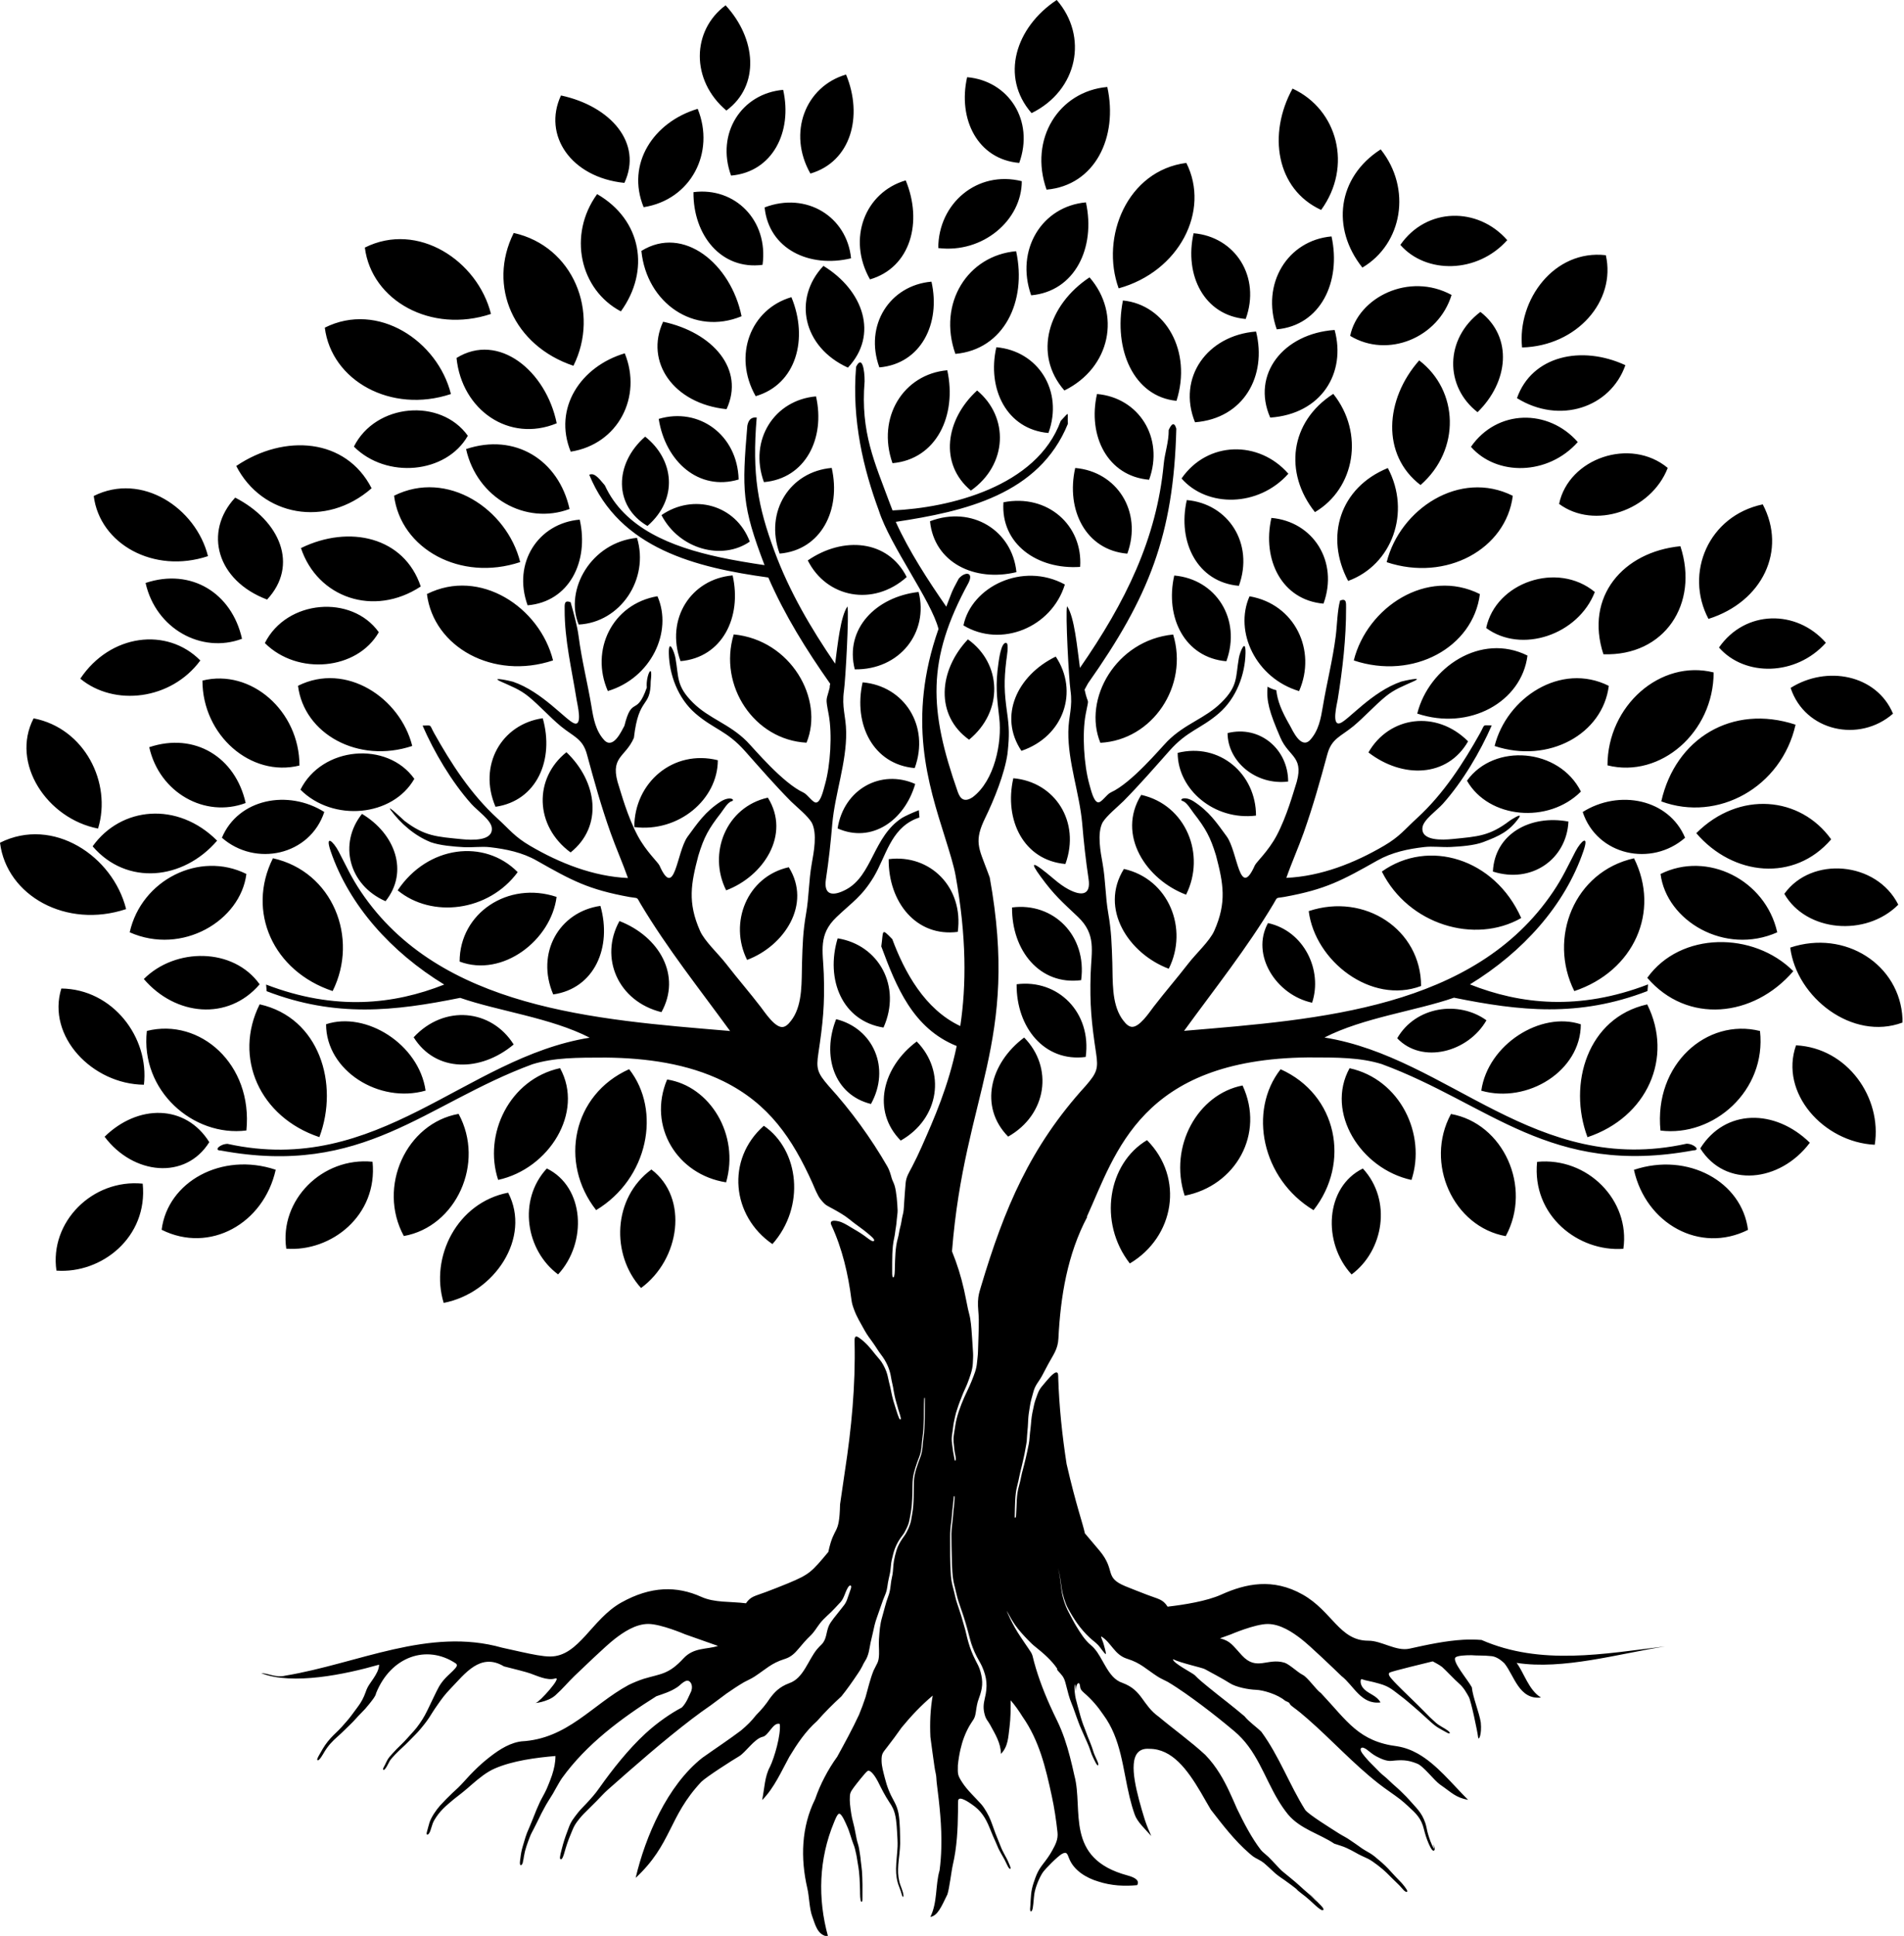 <svg width="551" height="560" xmlns="http://www.w3.org/2000/svg" version="1.1">

 <g>
  <title>Layer 1</title>
  <g id="svg_21">
   <path id="svg_22" fill-rule="evenodd" d="m314.643,352.004c-5.742,10.832 -7.75,23.059 -8.348,35.176c-0.16,3.188 -1.516,4.738 -2.941,7.398c-0.617,1.145 -1.234,2.344 -1.848,3.488c-0.953,1.742 -1.938,2.555 -2.484,4.668c-0.387,1.496 -0.773,2.57 -0.988,4.121c-0.125,1.004 -0.336,1.902 -0.422,2.941c-0.125,1.355 -0.105,2.66 -0.266,4.016c-0.105,1.004 -0.141,1.922 -0.211,2.926c-0.07,0.844 -0.301,1.812 -0.441,2.676c-0.23,1.48 -0.652,3.066 -0.969,4.543c-0.195,0.879 -0.441,1.656 -0.617,2.57c-0.246,1.18 -0.441,2.219 -0.758,3.398c-0.652,2.379 -0.617,5.832 -0.688,8.348c0,0.281 -0.055,0.547 0.07,0.793c0.336,-0.035 0.301,-0.617 0.316,-0.863c0.246,-3.152 -0.02,-5.477 0.914,-8.648c0.422,-1.461 0.617,-3.012 1.059,-4.492c0.266,-0.898 0.477,-1.902 0.723,-2.836c0.387,-1.516 0.668,-3.047 0.988,-4.562c0.195,-0.953 0.23,-2.289 0.352,-3.293c0.105,-0.879 0.195,-1.531 0.266,-2.414c0.125,-1.656 0.266,-2.711 0.633,-4.332c0.211,-0.953 0.316,-1.656 0.652,-2.625c0.969,-2.711 0.914,-2.891 2.836,-5.09c0.633,-0.723 2.254,-2.766 3.152,-2.906c0.723,-0.125 0.598,1.109 0.617,1.602c0.266,8.312 1.145,16.629 2.414,24.855c2.801,12.172 4.633,16.961 5.301,20.098l4.246,5.019c4.828,5.797 1.18,7.664 7.449,10.27c2.133,0.879 4.281,1.691 6.41,2.519c3.223,1.234 4.422,1.215 5.832,3.398c4.758,-0.547 11.379,-1.602 15.535,-3.488c7.098,-3.207 14.953,-4.844 23.516,-0.035c8.578,4.809 10.676,13.371 19.008,13.371c3.875,-0.035 8.086,3.172 11.977,2.289c5.18,-1.145 10.391,-2.273 15.605,-2.57c1.727,-0.09 3.469,-0.07 5.215,0.07c17.176,7.504 35.477,3.981 53.074,1.867c-13.371,2.113 -29.559,6.852 -42.926,4.758c2.113,2.816 3.523,7.926 7.047,10.023c-6.324,0.703 -7.734,-6.324 -10.551,-9.848c-1.41,-1.41 -2.816,-2.113 -4.07,-2.148c-1.848,-0.211 -3.894,-0.105 -5.512,-0.246c-1.938,0 -3.859,0.125 -4.527,0.582s0.16,2.062 1.34,3.824c1.18,1.777 2.676,3.715 3.312,4.879c0.301,2.977 2.098,7.117 2.59,10.18c0.336,3.594 -0.617,5.32 -0.758,4.332c-0.125,-1.004 -0.652,-3.644 -1.215,-6.199c-0.562,-2.535 -1.18,-4.969 -1.48,-5.512c-0.617,-1.094 -1.461,-2.695 -2.746,-3.805c-1.285,-1.109 -4.281,-4.297 -5.019,-4.898c-0.738,-0.598 -2.695,-1.602 -2.695,-1.602c-1.375,0.336 -11.82,2.856 -12.418,3.223c-0.773,0.457 0.266,1.516 0.633,1.957c0.863,1.004 1.992,2.098 2.941,3.047c0.809,0.828 1.691,1.602 2.519,2.449c1.285,1.285 2.606,2.5 3.875,3.824c1.004,1.074 2.184,2.219 3.293,3.188c1.164,1.039 2.379,1.48 3.559,2.359c0.793,0.582 0.688,1.094 -0.16,0.633c-0.914,-0.492 -2.027,-1.094 -2.906,-1.637c-1.039,-0.652 -2.606,-2.148 -3.574,-3.031c-1.34,-1.215 -2.57,-2.344 -3.965,-3.504c-1.039,-0.863 -1.883,-1.621 -2.977,-2.43c-2.324,-1.727 -3.258,-2.781 -6.199,-3.609c-1.215,-0.336 -2.078,-0.582 -3.328,-0.828c-0.527,-0.105 -1.094,-0.23 -1.602,-0.422c-0.352,-0.125 -0.492,-0.07 -0.547,0.371c-0.105,0.934 0.422,1.902 1.074,2.519c1.48,1.391 3.644,1.848 4.668,3.769c-5.637,0.703 -7.75,-4.934 -11.324,-7.664c-1.039,-1.004 -3.277,-3.172 -5.582,-5.32c-2.289,-2.148 -4.648,-4.297 -5.938,-5.301c-2.57,-2.008 -6.129,-4.402 -9.793,-4.402c-3.68,0 -10.656,2.996 -10.656,2.996l-3.152,1.145c3.066,0.793 3.559,1.922 6.34,4.934c4.281,4.648 7.379,0.633 12.312,2.113c1.496,0.492 3.824,2.801 5.285,3.523c1.461,0.723 3.875,4.332 5.285,5.285c7.699,8.191 10.902,13.984 22.16,15.395c2.113,0.352 4.051,1.094 5.867,2.113c5.441,3.066 9.793,8.613 14.551,13.371c-3.699,-0.703 -4.668,-2.062 -8.086,-4.402c-1.707,-1.164 -4.914,-5.512 -6.746,-6.113c-2.676,-1.094 -4.527,-1.074 -7.309,-0.773c-1.461,0.16 -3.117,-0.617 -4.387,-1.285c-1.199,-0.633 -1.762,-1.234 -2.801,-1.992c-0.387,-0.266 -1.391,-0.934 -1.727,-0.266c-0.352,0.688 1.199,2.324 1.637,2.856c0.723,0.879 1.762,1.832 2.57,2.676c0.934,0.988 1.566,1.637 2.641,2.5c0.758,0.598 1.496,1.391 2.254,2.062c1.074,0.953 2.098,1.832 3.102,2.856c0.668,0.668 1.199,1.164 1.832,1.902c2.043,2.359 3.559,3.523 4.633,6.66c0.371,1.074 0.477,2.219 0.828,3.328c0.406,1.32 0.844,2.641 1.531,3.859c0.598,1.059 -0.371,-2.062 0.176,-0.547c0.105,0.316 0.422,1.34 -0.16,1.375c-0.527,0.035 -1.234,-1.707 -1.426,-2.113c-0.527,-1.18 -1.039,-2.801 -1.34,-4.07c-0.758,-3.172 -2.289,-4.598 -4.598,-6.695c-0.793,-0.723 -1.41,-1.305 -2.273,-1.973c-2.043,-1.566 -4.191,-2.941 -6.234,-4.543c-7.363,-5.762 -13.617,-12.684 -20.625,-18.793c-1.32,-1.164 -2.676,-2.289 -4.106,-3.328c-1.883,-1.391 -0.141,-0.898 -2.324,-1.848c-2.168,-1.867 -6.375,-3.102 -8.453,-3.172c-2.062,-0.07 -5.762,-0.723 -7.664,-1.973c-1.48,-0.988 -6.059,-3.418 -7.117,-4c-0.828,-0.457 -6.992,-1.762 -9.195,-2.871c-0.336,0.953 5.762,4.07 6.269,4.613c1.145,1.215 2.57,2.344 3.805,3.363c1.883,1.531 3.769,3.031 5.691,4.527c1.637,1.305 3.258,2.606 4.879,3.981c1.375,1.691 3.488,3.102 4.898,4.508c5.16,7.047 8.121,15.324 12.664,22.562c0.879,1.32 7.875,5.617 9.848,6.887c1.059,0.668 2.098,1.129 3.152,1.883c0.914,0.652 1.777,1.164 2.676,1.848c1.004,0.773 2.062,1.34 3.137,1.973c0.879,0.527 1.762,1.285 2.535,1.957c1.305,1.074 2.414,2.133 3.523,3.398c0.953,1.074 1.973,2.098 2.977,3.137c0.336,0.352 1.762,2.062 1.707,2.449c-0.055,0.582 -0.809,-0.07 -0.988,-0.23c-0.527,-0.527 -0.934,-1.109 -1.496,-1.637c-1.18,-1.129 -2.289,-2.238 -3.453,-3.398c-1.145,-1.164 -4.035,-3.434 -5.461,-4.121c-1.27,-0.598 -2.414,-1.074 -3.629,-1.797c-0.793,-0.477 -1.777,-0.934 -2.625,-1.34c-0.953,-0.457 -2.414,-0.844 -3.469,-1.215c-4.211,-2.816 -9.848,-4.227 -13.371,-8.438c-1.059,-1.305 -1.973,-2.641 -2.801,-4.016c-4.176,-6.922 -6.254,-14.672 -12.805,-20.117c-1.531,-1.305 -3.102,-2.555 -4.648,-3.805c-3.117,-2.484 -6.289,-4.863 -9.496,-7.117c-1.656,-1.145 -3.328,-2.273 -5.055,-3.293c-1.004,-0.527 -2.062,-0.969 -3.031,-1.602c-3.348,-2.184 -4.809,-3.84 -8.613,-5.055l-0.281,-0.09c-3.504,-1.18 -4.422,-4.543 -7.188,-6.324c-0.266,-0.176 -0.195,0.07 -0.125,0.281c0.195,0.633 0.477,1.145 0.668,1.848c0.105,0.387 0.793,2.676 0.633,2.906c-0.371,-0.07 -1.742,-2.133 -2.203,-2.606c-0.688,-0.723 -1.637,-1.391 -2.394,-2.098c-1.34,-1.234 -2.66,-2.746 -3.715,-4.246c-0.898,-1.285 -1.938,-2.977 -2.676,-4.367c-0.809,-1.496 -1.566,-4.016 -1.777,-5.707c-0.125,-1.059 -0.336,-2.062 -0.457,-3.137c-0.09,-0.844 -0.406,-1.922 -0.617,-2.746c0.211,1.059 0.492,1.832 0.582,2.961c0.09,0.988 0.281,1.902 0.371,2.871c0.211,2.254 1.039,4.914 2.113,6.906c0.773,1.426 1.426,2.801 2.289,4.191c1.215,1.973 2.379,3.894 4.191,5.406c1.445,1.215 2.324,2.766 3.242,4.402c0.336,0.562 0.633,1.129 0.969,1.691c1.25,2.133 2.625,4.051 4.879,4.793c2.926,1.074 4.367,2.676 5.672,4.457c1.305,1.762 2.484,3.664 4.863,5.356c4.332,3.629 9.266,7.152 13.441,11.008c1.656,1.691 3.031,3.559 4.227,5.477c1.004,1.621 1.867,3.293 2.676,5.004c0.809,1.707 1.551,3.434 2.309,5.16c1.883,3.894 4.246,8.473 6.887,11.871c0.457,0.582 1.586,1.426 2.184,2.008c0.723,0.688 1.391,1.461 2.098,2.184c0.758,0.773 1.32,1.496 2.184,2.184c1.215,0.953 2.394,1.992 3.609,2.977c0.773,0.652 1.461,1.32 2.219,1.992c0.988,0.879 1.922,1.621 2.836,2.59c0.336,0.352 0.844,0.879 1.18,1.164c-0.176,-0.246 -0.969,-1.004 -1.234,-1.305c0,0 -1.551,-1.621 -1.129,-1.215c1.059,1.004 2.027,2.098 3.082,3.137c0.211,0.211 1.586,1.48 0.898,1.707c-0.512,0.176 -2.238,-1.461 -2.66,-1.848c-0.793,-0.723 -1.461,-1.375 -2.324,-2.062c-0.281,-0.23 -2.465,-1.867 -2.449,-1.992c0.02,-0.141 -3.328,-2.59 -3.68,-2.816c-0.617,-0.422 -1.375,-0.934 -1.957,-1.375c-0.773,-0.582 -1.672,-1.496 -2.449,-2.184c-1.305,-1.164 -1.656,-1.637 -3.277,-2.465c-1.164,-0.582 -1.531,-0.879 -2.519,-1.742c-4.227,-3.664 -7.68,-8.191 -11.098,-12.594c-0.988,-1.656 -1.938,-3.363 -2.906,-5.019c-3.93,-6.641 -8.297,-12.578 -14.867,-12.578c-6.094,-0.457 -5.004,7.203 -2.977,14.867c0.512,1.922 1.074,3.824 1.637,5.617c0.582,1.777 1.27,3.398 1.883,4.738c-1.797,-2.027 -4.07,-4.106 -4.793,-6.199c-0.582,-1.637 -1.059,-3.312 -1.461,-4.969c-2.027,-8.348 -2.414,-16.855 -7.644,-23.938c-1.566,-2.324 -3.398,-4.473 -5.617,-6.359c-0.773,-0.688 -1.004,-1.004 -1.129,-2.027c-0.125,-1.18 -0.828,-0.793 -1.059,0.246c-0.09,0.422 -0.141,0.988 -0.141,1.426c0,0 -0.141,-2.816 -0.301,-1.812c-0.176,1.039 0.055,2.926 0.301,3.965c0.336,1.355 0.738,2.766 1.109,4.121c0.352,1.355 0.844,2.926 1.375,4.211c0.352,0.879 0.652,1.762 0.988,2.625c0.246,0.617 0.527,1.215 0.758,1.867c0.266,0.688 0.457,1.18 0.688,1.902c0.352,1.234 0.668,1.812 1.18,2.961c0.07,0.176 0.773,1.602 0.211,1.516c-0.281,-0.035 -0.953,-1.531 -1.109,-1.832c-0.477,-0.934 -0.738,-1.602 -1.059,-2.625c-0.422,-1.34 -1.18,-2.801 -1.727,-4.121s-1.145,-2.484 -1.621,-3.824c-0.371,-1.039 -0.758,-1.992 -1.109,-3.066c-0.547,-1.672 -1.32,-3.207 -1.777,-4.949c-0.316,-1.145 -0.598,-2.324 -0.914,-3.488c-0.477,-1.727 -1.023,-2.148 -2.148,-3.418c-0.547,-0.617 0,-0.246 -0.301,-0.723c-1.426,-2.148 -3.945,-4.402 -5.988,-6.008c-1.004,-0.793 -1.551,-1.32 -2.414,-2.219c-1.355,-1.41 -2.676,-2.816 -3.789,-4.438c-0.844,-1.234 -1.461,-2.379 -2.168,-3.68c-0.562,-1.023 0.758,1.848 0.758,1.848c0.969,2.008 1.902,3.664 3.152,5.512c0.773,1.129 1.496,2.254 2.289,3.383c0.387,0.562 0.934,1.32 1.094,1.992c1.145,4.828 2.977,9.742 5.004,14.27c0.703,1.566 1.426,3.102 2.184,4.633c1.586,3.293 2.731,6.781 3.644,10.34c0.477,1.797 0.879,3.594 1.285,5.406c2.676,9.883 -2.961,23.938 15.344,28.871c2.5,0.668 3.523,1.586 2.816,2.816c-1.762,0.176 -3.644,0.211 -5.566,0.07c-1.902,-0.16 -3.824,-0.512 -5.637,-1.109c-1.797,-0.527 -3.559,-1.34 -5.055,-2.43c-1.496,-1.109 -2.746,-2.5 -3.434,-4.262c-0.492,-1.164 -0.582,-2.133 -2.078,-1.305c-1.145,0.633 -4.809,4.262 -5.582,5.426c-1.039,1.586 -2.098,4.246 -2.394,6.094c-0.195,1.34 -0.23,2.676 -0.441,3.981c-0.035,0.266 -0.195,1.25 -0.617,1.109c-0.301,-0.105 -0.125,-1.305 -0.105,-1.602c0.176,-2.606 0.105,-4.106 0.953,-6.66c0.758,-2.254 1.215,-3.469 2.676,-5.371c1.074,-1.391 1.832,-2.394 2.695,-3.945c0.969,-1.777 1.762,-3.223 1.531,-5.32c-0.387,-3.539 -0.898,-6.992 -1.656,-10.48c-1.762,-8.137 -3.594,-15.977 -8.453,-22.918c-1.074,-1.727 -2.203,-3.328 -3.434,-4.738c0,2.465 0,5.109 -0.336,7.75c-0.371,2.801 -0.371,5.617 -2.484,7.734c-0.035,-3.137 -1.672,-5.707 -3.117,-8.383c-0.652,-1.215 -1.199,-1.48 -1.602,-3.031c-0.457,-1.727 -0.352,-2.961 0.055,-4.668c0.844,-3.434 0.633,-5.973 -0.809,-9.211c-0.406,-0.914 -1.023,-1.867 -1.496,-2.801c-0.512,-1.004 -0.793,-1.602 -1.215,-2.676c-0.863,-2.254 -1.27,-4.578 -2.008,-6.871c-0.336,-1.039 -0.562,-1.992 -0.953,-3.047c-0.387,-1.039 -0.703,-2.148 -1.094,-3.223c-0.492,-1.355 -0.738,-2.941 -1.145,-4.352c0.492,1.602 0.723,3.082 1.32,4.703c0.406,1.109 0.758,2.238 1.164,3.348c0.352,0.969 0.617,2.027 0.953,3.012c0.512,1.516 0.844,3.137 1.355,4.684c0.301,0.879 0.598,1.797 1.004,2.641c0.246,0.527 -0.316,-0.738 -0.316,-0.758c-0.758,-1.922 -1.199,-3.644 -1.727,-5.617c-0.266,-0.988 -0.617,-1.957 -0.914,-2.941c-0.281,-0.953 -0.668,-1.957 -0.988,-2.906c-0.387,-1.145 -0.773,-2.148 -1.074,-3.312c-0.281,-1.109 -0.547,-2.148 -0.844,-3.258c-0.668,-2.344 -0.723,-5.867 -0.773,-8.348c-0.055,-2.203 -0.105,-4.422 -0.105,-6.625c0,-1.777 0.387,-3.699 0.492,-5.496c0.105,-1.637 0.387,-3.258 0.422,-4.898c0,-0.23 0.02,-0.336 -0.035,-0.547c-0.266,0.055 -0.195,0.16 -0.23,0.477c-0.141,1.215 -0.195,2.379 -0.371,3.594c-0.141,1.145 -0.16,2.254 -0.336,3.434c-0.211,1.48 -0.336,2.801 -0.316,4.297c0,3.664 -0.055,7.664 0.23,11.289c0.125,1.445 0.316,2.309 0.688,3.699c0.422,1.551 0.633,2.926 1.18,4.473c0.387,1.109 0.738,2.254 1.109,3.383c0.301,0.934 0.527,1.902 0.828,2.856c0.492,1.531 0.773,3.223 1.25,4.809c0.598,2.008 1.094,3.277 2.043,5.16c0.652,1.27 1.074,1.957 1.461,3.363c0.809,2.906 0.582,4.828 -0.441,7.609c-0.582,1.531 -0.668,2.484 -0.914,4.07c-0.301,2.062 -0.809,2.168 -1.797,3.875c-1.27,2.203 -2.098,4.473 -2.66,6.941c-0.336,1.48 -0.582,2.996 -0.738,4.543c-0.035,2.519 -0.141,2.801 1.25,4.949c1.461,2.273 3.699,4.297 5.512,6.324c1.004,1.145 2.238,3.328 2.766,4.758c0.301,0.828 0.617,1.602 0.898,2.449c0.562,1.656 1.32,3.293 1.938,4.949c0.266,0.723 0.758,1.691 1.129,2.379c0.387,0.758 0.723,1.27 1.074,2.098c0.141,0.336 0.738,1.637 0.688,1.883c-0.105,0.512 -0.582,-0.176 -0.688,-0.352c-0.527,-0.953 -0.879,-1.883 -1.461,-2.856c-0.387,-0.617 -0.809,-1.445 -1.164,-2.098c-0.336,-0.617 -0.617,-1.41 -0.914,-2.062c-0.652,-1.41 -1.234,-2.801 -1.812,-4.246c-1.215,-2.977 -2.5,-5.055 -5.215,-6.887c-0.547,-0.371 -3.629,-2.606 -3.91,-1.129c-0.09,0.457 -0.035,2.606 -0.055,3.242c-0.055,5.125 -0.316,10.34 -1.48,15.344c-0.422,1.797 -1.004,6.887 -1.586,8.613c-1.777,3.644 -2.816,6.164 -4.934,6.516c2.113,-4.227 1.41,-9.141 2.676,-13.477c0.281,-2.148 0.441,-4.297 0.492,-6.445c0.176,-6.5 -0.512,-12.453 -1.32,-18.863c-0.125,-0.988 -0.055,-1.637 -0.281,-2.676c-0.176,-0.828 -0.301,-1.41 -0.406,-2.254c-0.387,-2.781 -0.793,-5.566 -1.145,-8.348c-0.09,-1.992 -0.105,-3.981 0,-5.988c0.105,-1.992 0.316,-3.981 0.668,-5.973c-1.672,1.41 -3.242,2.891 -4.738,4.438c-1.496,1.551 -2.906,3.152 -4.281,4.828c-1.34,1.922 -2.746,3.805 -4.176,5.652c-1.25,1.621 -1.656,1.867 -1.602,4.016c0.035,1.621 0.527,3.223 0.914,4.793c0.652,2.59 1.426,4.578 2.746,6.922c0.617,1.109 1.059,2.359 1.27,3.594c0.422,2.535 0.422,5.988 0.441,8.613c0,0.828 -0.125,1.957 -0.195,2.816c-0.105,1.094 -0.266,2.098 -0.336,3.223c-0.105,1.762 -0.125,3.102 0.281,4.844c0.316,1.391 1.059,2.606 1.215,4.07c0.055,0.477 -0.23,0.582 -0.406,0.02c-0.281,-0.969 -0.441,-1.516 -0.828,-2.484c-0.688,-1.656 -0.934,-3.488 -0.914,-5.266c0.035,-2.203 0.352,-4.281 0.441,-6.445c0.055,-1.199 -0.07,-2.977 -0.141,-4.211c-0.125,-2.098 -0.281,-4.934 -1.199,-6.801c-0.371,-0.758 -0.562,-1.074 -1.039,-1.777c-1.34,-2.027 -2.254,-3.875 -3.328,-6.023c-0.352,-0.688 -1.992,-3.629 -2.996,-2.996c-0.598,0.387 -3.363,3.91 -3.945,4.703c-1.145,1.566 -1.164,1.777 -1.18,3.68c-0.02,1.145 0.406,4.035 0.652,5.18c0.266,1.215 0.617,2.309 0.828,3.523c0.16,0.879 0.371,1.762 0.527,2.66c0.195,0.969 0.547,1.742 0.703,2.801c0.176,1.199 0.387,2.254 0.477,3.469c0.09,0.988 0.266,1.902 0.336,2.906c0.176,2.519 0.176,5.356 0.141,7.891c0,0.195 0.055,1.164 -0.336,0.969c-0.371,-0.195 -0.352,-2.5 -0.352,-2.996c-0.07,-2.641 -0.125,-5.195 -0.617,-7.805c-0.195,-0.988 -0.266,-1.883 -0.492,-2.891c-0.281,-1.18 -0.387,-1.938 -0.863,-3.066c-0.316,-0.773 -0.527,-1.566 -0.793,-2.359c-0.352,-1.039 -0.562,-1.777 -1.039,-2.801c-0.301,-0.652 -1.461,-3.539 -2.238,-3.523c-0.562,0.02 -1.285,1.992 -1.496,2.5c-4.402,10.586 -4.773,22.02 -1.727,33.027c-3.172,-0.352 -3.734,-3.629 -4.578,-5.812c-0.828,-2.184 -0.879,-5.867 -1.41,-8.086c-2.027,-8.738 -1.762,-17.773 2.254,-25.859c0.738,-2.148 1.637,-4.246 2.711,-6.289c1.059,-2.043 2.289,-4.051 3.68,-5.973c1.109,-2.027 2.219,-4.035 3.277,-6.059c1.059,-2.027 2.098,-4.051 3.031,-6.078c0.688,-1.672 1.32,-3.363 1.883,-5.074c0.723,-2.519 1.285,-5.125 2.324,-7.699c0.934,-2.043 1.531,-2.289 1.586,-4.793c0.035,-1.461 -0.125,-2.816 -0.02,-4.316c0.16,-2.309 0.266,-4.191 0.934,-6.43c0.598,-2.027 0.988,-3.93 1.742,-5.918c0.758,-1.973 0.598,-3.363 1.039,-5.32c0.336,-1.426 0.352,-2.344 0.457,-3.75c0.105,-1.426 0.723,-4.035 1.305,-5.356c0.617,-1.32 1.039,-1.938 1.883,-3.117c0.844,-1.18 1.637,-2.977 1.922,-4.402c0.125,-0.652 0.246,-1.375 0.352,-2.027c0.547,-3.066 0.371,-6.219 0.477,-9.316c0.07,-2.344 1.109,-4.969 1.922,-7.168c0.652,-1.797 0.582,-3.559 0.844,-5.406c0.492,-3.594 0.352,-7.574 0.406,-11.219c0,-0.617 -0.176,-0.512 -0.211,-0.02c-0.105,1.777 -0.07,3.769 -0.105,5.566c-0.035,2.113 -0.125,3.859 -0.422,5.953c-0.266,1.992 -0.141,3.363 -0.934,5.336c-0.688,1.727 -1.602,4.352 -1.797,6.164c-0.141,1.27 -0.105,2.891 -0.141,4.227c-0.07,2.273 -0.16,4.246 -0.617,6.5c-0.352,1.727 -0.301,2.098 -1.109,3.75c-0.477,0.969 -0.668,1.34 -1.32,2.184c-1.164,1.496 -2.027,3.258 -2.5,5.109c-0.371,1.48 -0.582,2.184 -0.703,3.75c-0.125,1.461 -0.301,2.219 -0.633,3.609c-0.352,1.445 -0.301,2.641 -0.863,4.121c-0.246,0.652 -0.527,1.27 -0.773,1.922c-0.598,1.602 -1.074,3.172 -1.672,4.773c-0.668,1.797 -0.914,3.117 -1.32,4.949c-0.176,0.879 -0.422,1.691 -0.598,2.57c-0.352,1.797 -0.527,3.68 -1.566,5.266c-0.387,0.598 -0.547,0.934 -0.844,1.566c-0.352,0.723 -0.773,1.375 -1.215,2.027c-1.637,2.449 -3.172,4.633 -4.809,6.66c-1.234,1.145 -2.449,2.289 -3.629,3.488c-1.18,1.18 -2.309,2.414 -3.418,3.664c-1.691,1.496 -3.117,3.137 -4.422,4.879c-1.305,1.742 -2.465,3.574 -3.594,5.441c-2.254,4.086 -4.367,9.02 -7.875,12.543c0.703,-3.523 0.723,-6.852 2.289,-9.688c1.25,-2.606 3.172,-9.16 2.816,-12.312c-1.922,-0.723 -3.258,3.488 -5.039,3.715c-2.379,0.617 -4.844,4.492 -6.746,5.617c-1.922,1.129 -9.352,5.867 -10.922,7.379c-9.602,10.234 -8.438,17.949 -19.008,27.797c2.816,-11.961 9.16,-26.738 19.289,-34.734c1.938,-1.375 3.894,-2.711 5.777,-4.016c1.883,-1.305 3.715,-2.606 5.406,-3.875c1.691,-1.41 3.172,-2.871 4.367,-4.438c1.566,-1.566 2.906,-3.172 3.981,-4.828c1.305,-1.762 2.746,-3.363 5.652,-4.438c4.106,-1.41 5.406,-6.641 8.031,-9.828c0.477,-0.582 0.863,-0.914 1.375,-1.445c1.41,-1.48 1.215,-3.363 1.992,-5.231c0.562,-1.355 2.219,-3.172 3.172,-4.438c1.18,-1.566 1.742,-1.883 2.359,-3.859c0.266,-0.844 0.617,-1.691 0.879,-2.535c0.352,-1.145 -0.336,-1.215 -0.879,-0.281c-0.793,1.32 -1.059,2.977 -2.062,4.121c-0.547,0.617 -1.18,1.234 -1.742,1.867c-1.375,1.531 -3.012,2.711 -4.262,4.332c-0.988,1.27 -1.566,2.414 -2.766,3.574c-1.305,1.25 -2.219,2.324 -3.363,3.699c-1.145,1.355 -2.168,2.394 -3.91,2.977l-0.281,0.09c-3.805,1.215 -5.285,2.871 -8.613,5.055c-0.969,0.633 -2.027,1.074 -3.066,1.637c-1.707,1.004 -3.383,2.113 -5.019,3.258c-1.531,1.129 -3.047,2.254 -4.543,3.383c-1.867,1.285 -3.699,2.606 -5.496,3.981c-8.453,6.465 -16.434,13.492 -24.414,20.539c-1.074,0.953 -2.133,2.168 -3.172,3.207c-1.234,1.25 -2.484,2.484 -3.734,3.715c-0.668,0.652 -2.008,2.309 -2.484,3.117c-0.582,0.988 -0.879,1.867 -1.32,2.906c-0.758,1.777 -1.285,3.453 -1.812,5.301c-0.07,0.266 -0.617,2.324 -1.18,1.691c-0.266,-0.301 0.387,-2.57 0.492,-2.996c0.422,-1.672 0.914,-3.207 1.531,-4.828c0.512,-1.34 0.688,-2.078 1.496,-3.363c0.477,-0.738 1.18,-1.602 1.727,-2.309c0.668,-0.844 1.672,-1.797 2.43,-2.625c1.375,-1.496 2.484,-2.711 3.644,-4.387c3.824,-5.406 8.473,-11.273 13.336,-15.746c1.742,-1.602 3.559,-3.066 5.496,-4.422c1.621,-1.145 3.293,-2.184 5.055,-3.117c1.41,-1.41 2.113,-3.523 2.731,-4.738c0.266,-0.844 0.301,-1.832 -0.246,-2.519c-1.129,-1.461 -2.766,0.703 -3.805,1.375c-1.992,1.32 -4.016,1.922 -6.059,2.625c-10.129,6.359 -20.223,13.863 -27.285,23.656c-0.582,0.809 -1.164,1.922 -1.672,2.781c-0.352,0.582 -0.633,1.164 -0.988,1.762c-0.879,1.445 -1.797,2.801 -2.57,4.297c-0.527,0.969 -0.953,1.762 -1.426,2.781c-0.477,1.039 -1.074,2.113 -1.586,3.172c-0.387,0.773 -0.758,1.375 -1.074,2.219c-0.652,1.672 -1.391,3.68 -1.691,5.426c-0.125,0.688 -0.246,1.34 -0.371,2.008c-0.09,0.422 0.176,-0.547 0.176,-0.547c0.16,-0.688 0.266,-1.41 0.441,-2.098c-0.141,0.633 -0.457,3.102 -1.023,3.363c-0.703,0.336 -0.316,-1.621 -0.281,-1.902c0.176,-1.426 0.301,-2.219 0.723,-3.629c0.527,-1.797 0.934,-3.312 1.727,-5.019c0.387,-0.828 0.723,-1.812 1.109,-2.676c0.512,-1.164 0.863,-2.289 1.41,-3.453c0.387,-0.844 0.652,-1.551 1.129,-2.414c0.723,-1.32 1.32,-2.394 1.883,-3.805c0.441,-1.109 0.809,-1.973 1.18,-3.102c0.598,-1.867 0.988,-3.559 0.988,-5.531c-5.637,0.477 -12.348,1.355 -17.543,3.609c-2.43,1.059 -4.527,2.801 -6.535,4.527c-1.004,0.863 -1.867,1.656 -2.926,2.484c-0.809,0.617 -1.566,1.199 -2.359,1.848c-2.379,1.992 -4.141,3.418 -5.742,6.164c-0.703,1.215 -0.863,2.801 -1.445,3.715c-0.352,0.547 -0.914,0.598 -0.668,-0.301c0.266,-0.898 0.477,-1.902 0.758,-2.766c0.492,-1.566 1.973,-3.715 3.082,-4.949c1.094,-1.215 2.394,-2.519 3.574,-3.644c0.547,-0.527 1.109,-1.004 1.656,-1.531c1.145,-1.109 2.254,-2.414 3.363,-3.594c1.602,-1.656 3.082,-3.117 4.879,-4.562c2.711,-2.184 5.777,-4.402 9.266,-5.109c0.266,-0.055 0.512,-0.09 0.773,-0.125c13.371,-0.703 20.414,-10.551 31.035,-16.312c1.445,-0.703 2.926,-1.305 4.422,-1.797c4.969,-1.48 7.168,-1.234 11.469,-5.902c2.977,-3.223 6.766,-2.535 9.988,-3.594l-9.531,-3.363s-6.977,-2.996 -10.656,-2.996c-3.68,0 -7.223,2.394 -9.793,4.402c-2.57,1.992 -9.422,8.613 -11.52,10.605c-2.078,2.008 -3.312,3.609 -5.547,5.617c-2.219,2.027 -6.586,2.394 -5.617,2.184c0.492,-0.105 2.449,-2.027 3.981,-3.859c1.531,-1.812 2.676,-3.523 1.531,-3.172c-2.254,0.703 -5.266,-0.809 -7.273,-1.496c-1.004,-0.352 -4.402,-1.234 -7.519,-2.008c-6.852,-4.086 -11.254,2.078 -15.57,6.551c-1.445,1.496 -2.414,2.781 -3.594,4.492c-0.617,0.914 -1.18,1.656 -1.742,2.606c-0.969,1.637 -2.078,3.082 -3.293,4.508c-0.512,0.582 -0.844,1.004 -1.426,1.566c-1.32,1.305 -2.5,2.606 -3.894,3.859c-0.844,0.758 -3.031,2.891 -3.559,3.805c-0.23,0.371 -1.41,3.031 -1.867,2.484c-0.195,-0.23 0.336,-1.039 0.457,-1.285c0.863,-1.742 0.773,-1.797 2.148,-3.293c0.844,-0.934 1.602,-1.727 2.519,-2.59c1.27,-1.199 2.484,-2.66 3.68,-3.945c1.074,-1.145 2.5,-3.242 3.242,-4.613c0.934,-1.727 1.727,-3.539 2.606,-5.32c1.145,-2.324 1.602,-3.574 3.418,-5.512c0.863,-0.914 2.062,-1.883 2.801,-2.781c0.387,-0.457 0.703,-0.953 0.125,-1.391c-8.453,-5.637 -18.828,-1.938 -23.059,8.613c-0.07,0.844 -1.461,2.465 -2.027,3.188c-0.809,1.023 -1.41,1.691 -2.324,2.59c-1.059,1.039 -1.922,2.148 -3.031,3.188c-1.234,1.18 -2.379,2.379 -3.664,3.504c-1.691,1.48 -2.836,2.711 -4,4.648c-0.125,0.211 -1.586,2.906 -1.973,2.168c-0.16,-0.316 0.738,-1.691 0.914,-2.027c0.953,-1.707 1.672,-2.836 2.996,-4.297c0.969,-1.074 2.168,-2.078 3.152,-3.188c0.988,-1.129 1.902,-2.098 2.801,-3.312c0.617,-0.844 1.215,-1.672 1.867,-2.519c0.969,-1.27 1.727,-2.711 2.254,-4.211c0.598,-1.797 1.234,-2.414 2.254,-3.965c0.773,-1.18 1.637,-2.57 1.656,-4.016c-9.848,2.816 -24.996,5.988 -34.137,2.465c2.113,0 4.227,1.41 7.047,0.703c21.121,-3.523 41.516,-14.074 62.672,-8.086c1.922,0.422 3.75,0.844 5.477,1.215c3.434,0.758 6.359,1.34 8.438,1.34c8.332,0 11.996,-10.797 20.574,-15.605c8.578,-4.793 16.102,-4.844 23.199,-1.637c3.859,1.727 8.262,1.27 12.895,1.848c1.391,-2.043 2.59,-2.062 5.762,-3.258c2.133,-0.809 4.281,-1.637 6.41,-2.519c6.269,-2.606 6.816,-3.277 11.66,-9.07c1.727,-8.016 3.188,-4.352 3.398,-13.758l1.391,-9.531c1.902,-12.348 3.102,-24.836 2.816,-37.324c-0.02,-0.969 -0.105,-2.359 1.27,-1.375c2.098,1.496 3.223,2.941 4.793,4.914c0.863,1.074 1.566,1.691 2.254,2.996c0.758,1.41 1.109,2.359 1.426,3.945c0.246,1.27 0.617,2.379 0.828,3.664c0.16,0.934 0.422,1.848 0.652,2.766c0.176,0.668 0.441,1.32 0.633,2.027c0.16,0.562 0.934,3.066 1.234,3.293c0.387,0.281 0.281,-0.441 0.23,-0.598c-0.23,-0.988 -0.633,-1.992 -0.879,-3.012c-0.195,-0.758 -0.441,-1.41 -0.617,-2.184c-0.195,-0.914 -0.387,-1.551 -0.527,-2.519c-0.176,-1.305 -0.547,-2.535 -0.758,-3.875c-0.371,-2.43 -1.426,-4.633 -2.926,-6.57c-0.773,-1.004 -1.48,-2.238 -2.254,-3.312c-0.879,-1.215 -1.777,-2.394 -2.5,-3.715c-1.109,-2.043 -2.238,-3.789 -3.031,-6.008c-0.387,-1.074 -0.582,-1.637 -0.738,-2.801c-0.934,-7.379 -2.66,-14.812 -5.812,-21.578c-0.879,-1.902 2.062,-1.18 2.891,-0.844c1.164,0.457 2.379,1.27 3.488,1.922c1.531,0.879 2.625,1.566 4.035,2.641c0.301,0.23 1.656,1.34 1.957,0.773c0.23,-0.422 -1.094,-1.445 -1.41,-1.742c-1.867,-1.637 -3.93,-2.906 -5.848,-4.508c-1.34,-1.094 -3.047,-2.043 -4.562,-2.891c-1.902,-1.074 -2.078,-0.879 -3.609,-2.731c-0.953,-1.145 -1.762,-3.293 -2.394,-4.738c-5.832,-12.945 -12.613,-22.969 -25.734,-29.469c-10.41,-5.144 -22.477,-6.746 -33.996,-6.871c-8.598,0 -15.043,0 -21.312,1.922c-31.23,11.52 -48.793,32.656 -90.223,24.961c-2.148,0 -0.16,-1.922 1.992,-1.922c43.754,9.602 68.766,-24.961 104.79,-30.719c-11.219,-5.762 -26.422,-7.68 -37.484,-11.52c-19.008,3.84 -36.023,5.762 -55.996,-1.922c-0.16,-1.922 -0.16,-1.922 -0.16,-1.922c19.977,7.68 36.992,5.762 51.539,0c-15.309,-9.352 -27.496,-22.863 -32.867,-38.609c-1.672,-4.914 0.703,-2.941 2.344,0.16c2.254,4.297 3.594,7.398 6.43,11.609c22.828,33.906 67.992,36.992 106.16,40.215l0.668,0.07c-8.914,-12.242 -18.215,-23.902 -25.895,-36.777c-1.27,-2.148 -0.512,-1.531 -3.188,-1.992c-11.941,-2.168 -16.699,-4.758 -26.914,-10.551c-4.121,-2.344 -8.844,-3.328 -13.512,-3.859c-2.394,-0.281 -5.055,0.125 -7.68,-0.02c-2.746,-0.141 -6.766,-0.492 -9.387,-1.41c-4.719,-1.867 -8.844,-5.496 -11.645,-9.336c-1.375,-1.922 3.945,3.117 3.981,3.137c5.883,4.492 9.352,4.578 16.504,5.301c2.941,0.301 9.195,0.617 8.773,-3.293c-0.246,-2.273 -4.07,-4.844 -5.938,-6.922c-5.742,-6.445 -10.797,-15.043 -14.09,-22.633c2.856,-0.035 1.867,-0.457 3.363,2.219c4.828,8.633 10.605,17.613 18.266,24.609c3.559,3.242 4.934,5.285 9.512,7.961c8.562,5.004 18.25,8.844 28.289,9.301c-1.516,-4.316 -3.453,-8.668 -5.019,-13.07c-2.746,-7.734 -4.719,-14.848 -6.836,-22.668c-1.234,-4.598 -3.805,-5.09 -7.539,-8.137c-3.328,-2.766 -6.184,-6.008 -9.316,-8.578c-2.625,-2.148 -5.074,-3.012 -8.156,-4.422c-3.223,-1.48 3.031,-0.09 3.594,0.09c8.508,2.891 15.449,11.289 17.754,12.047c2.484,0.809 0.844,-5.582 0.652,-6.887c-1.391,-8.738 -3.488,-17.281 -3.453,-26.016c0,-1.48 -0.195,-2.871 1.727,-2.148c0.809,2.891 1.922,6.766 2.324,9.918c0.914,7.012 2.59,13.457 3.734,20.363c0.547,3.328 1.18,6.992 3.769,9.723c2.606,2.5 4.934,-2.801 5.742,-4.262c2.219,-8.895 3.488,-2.484 6.481,-11.062c-0.352,-3.312 1.867,-7.82 1.129,-1.797c-0.02,7.996 -3.453,4.016 -4.863,16.348c-2.555,5.918 -7.309,5.356 -4.246,14.305c0.441,1.285 2.359,8.438 5.356,14.039c2.414,4.527 5.883,7.664 6.305,8.613c4.473,10.059 4.914,-3.859 8.102,-8.332c3.012,-4.106 5.09,-7.238 9.637,-10.215c2.781,-1.707 4.332,-0.387 3.102,-0.055c-1.164,0.336 -2.359,2.465 -3.102,3.418c-3.523,4.527 -4.879,6.941 -6.516,12.348c-2.098,8.016 -3.172,13.457 0.512,21.754c1.34,2.996 5.285,6.586 7.574,9.547c3.258,4.211 6.695,8.156 9.969,12.418c1.199,1.551 4.227,6.234 6.516,5.797c1.215,-0.23 2.168,-1.656 2.766,-2.5c2.906,-4.422 2.519,-10.797 2.676,-16.012c0.16,-5.25 0.266,-9.105 1.18,-14.32c0.844,-4.793 0.758,-9.477 1.637,-14.41c0.582,-3.277 1.656,-8.684 0,-11.871c-1.25,-2.043 -4.191,-4.367 -6.043,-6.164c-4.773,-4.844 -8.789,-9.477 -13.246,-14.496c-5.266,-5.938 -9,-6.305 -14.32,-10.867c-5.18,-4.438 -7.629,-11.379 -7.75,-17.422c-0.09,-4.598 1.637,-0.336 1.922,1.375c0.988,5.582 0.195,8.051 5.074,12.895c4.703,4.648 10.445,6.059 15.59,11.184c2.203,2.254 10.375,12.047 16.383,14.812c1.25,0.582 2.711,3.031 3.715,2.871c1.285,-0.211 1.992,-3.363 2.535,-5.32c1.531,-5.441 2.113,-14.461 1.039,-20.152c-0.988,-5.266 -0.688,-3.75 0.336,-7.945c-0.195,0.125 0.23,-1.145 0.055,-1.004c-6.816,-9.688 -13.086,-19.711 -17.859,-30.668c-20.766,-2.856 -43.066,-8.277 -51.82,-29.734c1.391,-0.562 2.43,0.547 4.508,3.066c5.691,12.418 19.184,17.773 33.117,20.785c4.402,0.953 8.844,1.672 13.105,2.309c-6.551,-17.156 -6.57,-21.594 -4.984,-40.32c0.352,-1.848 1.234,-2.519 2.711,-2.394c-1.391,16.594 0.371,25.77 5.125,38.645c4.332,11.73 10.586,22.352 17.578,32.57c0.758,-5.777 1.551,-13.652 3.559,-16.559c0.492,2.133 -0.547,21.086 -1.004,24.324c-0.688,4.949 0.562,7.328 0.633,11.996c0.125,8.859 -3.207,17.684 -4.016,26.547c-0.477,5.617 -1.004,10.516 -1.848,16.102c-0.668,4.527 1.902,5.004 5.812,2.941c7.68,-4.07 7.84,-15.324 16.207,-20.73c0.809,-0.492 2.801,-1.426 4.879,-2.238l0.176,2.098c-0.688,0.266 -1.164,0.441 -1.215,0.457c-7.168,3.117 -8.453,10.727 -11.996,16.715c-3.453,5.707 -6.129,7.223 -10.797,11.66c-5.336,5.09 -3.91,9.793 -3.68,16.398c0.316,8.879 -0.266,14.391 -1.566,23.004c-0.688,4.492 -0.266,5.691 3.012,9.477c6.359,6.977 12.258,15.094 16.961,23.27c0.598,1.039 0.914,2.168 1.234,3.328c0.195,0.688 0.617,1.41 0.844,2.148c0.562,1.832 0.809,5.215 0.879,7.188c0.035,0.723 -0.195,1.938 -0.246,2.746c-0.07,0.793 -0.09,1.234 -0.23,2.043c-0.211,1.109 -0.266,2.148 -0.512,3.223c-0.668,2.891 -0.562,6.34 -0.582,9.316c0,0.352 -0.055,1.867 0.211,2.043c0.582,0.387 0.562,-2.484 0.562,-2.746c0.09,-2.856 0.09,-5.848 0.879,-8.598c0.281,-0.953 0.352,-1.922 0.617,-2.941c0.176,-0.688 0.316,-1.145 0.422,-1.883c0.125,-0.953 0.336,-1.656 0.527,-2.555c0.16,-0.738 0.195,-2.273 0.266,-3.102c0.125,-1.777 0.246,-3.609 0.406,-5.371c0.16,-1.902 1.004,-3.117 1.867,-4.773c0.988,-1.902 1.902,-3.805 2.766,-5.762c3.629,-8.207 7.699,-17.402 10.145,-29.168c-12.719,-5.109 -17.508,-17.211 -21.824,-28.816c0.668,-4.562 -0.105,-5.496 3.188,-2.098c3.504,9.422 9.371,20.309 19.676,25.137c1.762,-11.715 1.848,-25.824 -1.375,-43.633c-0.527,-2.856 -1.691,-6.586 -3.047,-10.922c-4.828,-15.379 -11.062,-34.172 -1.883,-60.312c-2.098,-8.227 -14.039,-24.133 -17.262,-34.242c-4.438,-12.031 -7.875,-26.121 -6.586,-41.586c1.742,-3.523 2.5,0.953 2.465,4.227c-1.234,14.742 2.977,23.566 7.203,35.02c0.281,0.773 0.582,1.531 0.879,2.289c16.383,-0.723 41.746,-6.816 48.668,-25.895c2.816,-2.961 1.832,-2.519 2.078,0.844c-8.348,20.484 -29.875,25.348 -49.812,28.359c3.75,8.332 9.422,17.035 14.621,24.535c1.566,-3.981 1.32,-3.945 3.609,-8.121c1.797,-2.078 4.402,-1.957 2.816,1.234c-12.188,22.352 -11.398,36.797 -3.102,60.469c0.773,2.219 2.043,3.047 4.332,1.516c6.34,-4.793 8.508,-15.816 7.68,-22.898c-0.723,-6.164 -1.145,-9.547 -0.246,-15.816c0.125,-0.809 0.758,-6.234 2.273,-5.902c0.863,0.195 0.07,4.457 0,5.125c-0.703,5.988 -0.598,9.105 0.23,15.023c0.617,4.281 0.652,6.731 0.211,11.027c-0.035,0.316 -0.07,0.633 -0.105,0.969c-0.828,5.672 -3.84,13.156 -6.394,18.406c-3.348,6.816 -1.922,8.738 0.547,15.359c0.23,0.652 0.477,1.305 0.723,1.957c8.668,47.945 -7.309,62.371 -10.922,108.14c1.551,3.859 2.57,7.117 3.488,11.148c0.422,1.832 0.738,3.715 1.145,5.566c0.211,0.988 0.492,1.812 0.652,2.836c0.301,1.762 0.422,3.91 0.547,5.707c0.105,1.391 0.195,2.781 0.266,4.176c0.055,0.879 -0.035,2.078 -0.07,2.977c-0.07,1.883 -0.914,4.086 -1.586,5.848c-0.422,1.094 -1.004,2.184 -1.426,3.293c-0.547,1.41 -1.039,2.59 -1.496,4.051c-0.266,0.828 -0.477,1.426 -0.652,2.309c-0.23,1.094 -0.422,1.832 -0.547,2.977c-0.195,1.883 -0.598,2.801 -0.301,4.793c0.16,1.074 0.23,2.027 0.457,3.102c0.035,0.141 0.316,1.691 0.316,1.691c0.176,0.336 0.316,-0.195 0.316,-0.457c-0.02,-0.793 -0.352,-1.812 -0.422,-2.676c-0.16,-1.797 -0.406,-2.57 -0.125,-4.457c0.125,-0.809 0.266,-1.602 0.387,-2.43c0.352,-2.606 1.531,-5.812 2.606,-8.227c0.688,-1.566 1.461,-3.031 2.098,-4.633c0.773,-1.973 1.426,-3.383 1.602,-5.566c0.09,-1.039 0.246,-1.938 0.266,-2.996c0.07,-3.102 0.266,-6.269 0.23,-9.371c-0.02,-1.777 -0.301,-3.348 -0.23,-5.16c0.09,-1.848 0.352,-2.535 0.863,-4.297c6.746,-22.562 14.199,-40.406 30.297,-58.074c3.293,-3.789 3.699,-4.984 3.012,-9.477c-1.305,-8.613 -1.867,-14.125 -1.566,-23.004c0.23,-6.625 1.656,-11.324 -3.68,-16.398c-4.668,-4.438 -6.836,-6.234 -10.797,-11.66c-3.242,-4.422 -2.711,-4.863 4.086,0.914c1.27,1.074 2.625,2.062 3.981,2.781c3.894,2.062 6.481,1.602 5.812,-2.941c-0.828,-5.582 -1.375,-10.465 -1.848,-16.102c-0.793,-8.859 -4.121,-17.684 -4.016,-26.547c0.07,-4.668 1.32,-7.047 0.617,-11.996c-0.457,-3.242 -1.496,-22.195 -0.988,-24.324c2.168,3.117 2.926,12.031 3.734,17.844c13.211,-19.043 22.195,-37.344 24.238,-58.938c0.316,-3.348 1.48,-6.359 1.445,-9.883c0.703,-1.566 1.551,-2.606 2.203,-0.387c-0.773,30.859 -7.996,48.773 -25.543,73.664c-0.336,0.617 -0.668,1.215 -1.004,1.832c1.109,5.144 1.375,1.531 0.316,7.133c-1.074,5.707 -0.477,14.727 1.039,20.152c0.547,1.957 1.27,5.09 2.535,5.32c1.004,0.16 2.449,-2.289 3.715,-2.871c6.008,-2.746 14.16,-12.543 16.383,-14.812c5.125,-5.125 10.867,-6.516 15.59,-11.184c4.898,-4.828 4.086,-7.309 5.074,-12.895c0.301,-1.727 2.008,-5.988 1.922,-1.375c-0.125,6.043 -2.57,12.98 -7.75,17.422c-5.32,4.562 -9.055,4.934 -14.32,10.867c-4.457,5.019 -8.473,9.652 -13.246,14.496c-1.832,1.797 -4.773,4.141 -6.043,6.164c-1.656,3.188 -0.582,8.598 0,11.871c0.879,4.934 0.793,9.602 1.637,14.41c0.914,5.195 1.004,9.055 1.18,14.32c0.16,5.215 -0.23,11.59 2.676,16.012c0.598,0.844 1.551,2.273 2.766,2.5c2.289,0.441 5.32,-4.246 6.516,-5.797c3.277,-4.262 6.711,-8.207 9.969,-12.418c2.273,-2.961 6.234,-6.535 7.574,-9.547c3.68,-8.277 2.606,-13.738 0.512,-21.754c-1.637,-5.391 -2.996,-7.82 -6.516,-12.348c-0.738,-0.953 -1.957,-3.082 -3.102,-3.418c-1.234,-0.336 0.316,-1.656 3.102,0.055c4.562,2.977 6.625,6.094 9.637,10.215c3.188,4.473 3.629,18.391 8.102,8.332c0.422,-0.953 3.894,-4.086 6.305,-8.613c2.977,-5.602 4.914,-12.754 5.356,-14.039c3.066,-8.949 -1.707,-8.383 -4.262,-14.305c-3.242,-7.504 -4.07,-10.586 -3.715,-14.742c0.773,0.457 1.637,0.809 2.535,1.023c0.336,3.047 1.426,5.883 3.945,10.234c0.809,1.461 3.137,6.766 5.742,4.262c2.59,-2.746 3.207,-6.394 3.769,-9.723c1.145,-6.906 2.836,-13.352 3.734,-20.363c0.406,-3.152 0.457,-7.469 1.27,-10.355c1.922,-0.723 1.707,0.688 1.727,2.148c0.035,8.738 -1.004,17.719 -2.414,26.457c-0.211,1.32 -1.848,7.699 0.652,6.887c2.309,-0.758 9.23,-9.16 17.754,-12.047c0.562,-0.176 6.816,-1.566 3.594,-0.09c-3.082,1.41 -5.531,2.273 -8.156,4.422c-3.137,2.57 -6.008,5.812 -9.316,8.578c-3.715,3.047 -6.289,3.539 -7.539,8.137c-2.113,7.82 -4.106,14.918 -6.836,22.668c-1.566,4.402 -3.523,8.754 -5.019,13.07c10.039,-0.457 19.711,-4.281 28.289,-9.301c4.562,-2.676 5.953,-4.719 9.512,-7.961c7.664,-6.992 13.441,-15.977 18.266,-24.609c1.496,-2.676 0.512,-2.254 3.363,-2.219c-3.312,7.594 -8.367,16.188 -14.109,22.633c-1.848,2.062 -5.691,4.648 -5.938,6.922c-0.422,3.91 5.832,3.594 8.773,3.293c7.152,-0.723 10.621,-0.809 16.504,-5.301c0.02,-0.02 4,-2.676 2.606,-0.758c-2.801,3.859 -5.547,5.16 -10.305,6.957c-2.59,0.988 -6.625,1.27 -9.371,1.41c-2.625,0.125 -5.285,-0.266 -7.68,0.02c-4.668,0.527 -9.387,1.531 -13.512,3.859c-10.234,5.777 -14.988,8.383 -26.914,10.551c-2.676,0.477 -1.922,-0.16 -3.188,1.992c-7.699,12.875 -16.996,24.535 -25.895,36.777l0.668,-0.07c38.172,-3.223 83.336,-6.305 106.16,-40.215c2.836,-4.211 4.176,-7.309 6.43,-11.609c1.637,-3.117 4.016,-5.074 2.324,-0.16c-5.356,15.746 -17.562,29.258 -32.852,38.609c14.551,5.762 31.566,7.68 51.539,0l-0.16,1.922c-19.977,7.68 -36.992,5.762 -55.996,1.922c-11.062,3.84 -26.246,5.762 -37.484,11.52c36.023,5.762 61.035,40.336 104.79,30.719c2.148,0 4.141,1.922 1.992,1.922c-41.445,7.68 -58.992,-13.441 -90.223,-24.961c-6.269,-1.922 -12.719,-1.922 -21.312,-1.922c-48.441,0.492 -55.625,27.672 -64.012,46.098l0.13,0.024zm179.77,-172.97c15.711,-4.969 22.707,-19.871 15.711,-33.133c-15.711,3.312 -22.707,19.871 -15.711,33.133zm-270.88,180.85c-11.785,-8.086 -13.512,-24.465 -2.484,-34.227c10.305,7.082 12.047,23.461 2.484,34.227zm103.43,5.602c12.895,-7.664 15.852,-24.695 4.969,-35.668c-11.289,6.711 -14.234,23.746 -4.969,35.668zm-249.67,-192.05c-14.551,-5.477 -18.461,-19.57 -9.23,-29.488c13.035,6.711 18.461,19.57 9.23,29.488zm34.277,87.262c-10.746,-4.703 -13.617,-16.77 -6.816,-25.258c9.617,5.742 13.617,16.77 6.816,25.258zm79.848,32.094c-12.629,-3.137 -18.004,-15.801 -12.152,-26.352c11.59,4.508 18.004,15.801 12.152,26.352zm-26.297,-46.203c-10.465,-7.699 -10.641,-21.473 -1.199,-28.992c9,8.578 10.641,21.473 1.199,28.992zm86.926,72.766c5.762,-10.391 0.652,-21.879 -10.074,-24.535c-4.191,10.551 -0.633,21.879 10.074,24.535zm8.613,10.586c11.309,-6.41 13.105,-20.062 4.633,-28.66c-9.953,7.449 -13.105,20.062 -4.633,28.66zm31.09,-1.145c11.309,-6.41 13.105,-20.062 4.633,-28.66c-9.953,7.449 -13.105,20.062 -4.633,28.66zm-172.04,-28.73c8.844,-9.547 22.527,-8.156 28.941,2.078c-9.531,7.981 -22.527,8.156 -28.941,-2.078zm40.391,-12.402c-5.125,-11.961 1.707,-23.902 13.652,-25.613c3.418,11.961 -1.707,23.902 -13.652,25.613zm56.102,-9.988c-5.356,-10.727 0,-24.133 12.066,-26.809c6.695,10.727 -1.34,22.793 -12.066,26.809zm39.473,19.57c5.32,-11.871 -1.34,-23.922 -13.266,-25.805c-3.594,11.906 1.34,23.922 13.266,25.805zm58.516,8.508c1.762,-12.875 -8.016,-22.582 -19.992,-21.031c-0.105,12.438 8.016,22.582 19.992,21.031zm49.285,-69.824c0,-12.102 -10.586,-21.172 -22.668,-18.145c0,10.586 10.586,19.641 22.668,18.145zm68.555,16.188c11.184,3.594 21.332,-3.574 21.859,-14.461c-11.043,-2.062 -21.332,3.574 -21.859,14.461zm-27.691,48.227c7.188,7.555 20.504,4.07 25.824,-5.195c-7.996,-5.797 -20.484,-4.07 -25.824,5.195zm24.078,-210.12c-10.375,7.84 -10.355,21.594 -0.828,29.012c8.895,-8.684 10.355,-21.594 0.828,-29.012zm-90.188,190.01c5.777,-11.555 0,-25.98 -12.98,-28.871c-7.203,11.555 1.445,24.535 12.98,28.871zm28.711,-13.211c-5.019,9.141 2.309,20.785 12.77,23.039c3.102,-9.371 -2.309,-20.766 -12.77,-23.039zm-178.43,71.285c10.867,8.227 8.277,26.016 -2.996,34.277c-8.684,-9.531 -8.277,-26.016 2.996,-34.277zm-30.262,-0.301c10.957,5.371 11.75,21.453 3.258,30.648c-9.281,-6.887 -11.75,-21.453 -3.258,-30.648zm14.27,12.047c-10.781,-13.703 -6.852,-33.414 9.547,-40.762c9.422,11.996 5.512,31.707 -9.547,40.762zm-25.469,-5.039c6.766,12.98 -3.91,29.047 -18.652,31.883c-4.051,-13.246 3.91,-29.047 18.652,-31.883zm63.078,-2.996c-14.125,-2.184 -22.793,-16.188 -17.07,-29.75c12.367,1.922 21.031,15.922 17.07,29.75zm-48.051,-33.027c7.047,12.824 -3.242,29.133 -17.914,32.324c-4.352,-13.141 3.242,-29.133 17.914,-32.324zm-29.363,13.227c7.734,14.25 -0.723,32.641 -15.852,35.336c-7.734,-14.25 0.723,-32.641 15.852,-35.336zm-91.418,20.188c1.566,15.52 -11.926,26.105 -24.961,25.152c-2.062,-14.02 10.41,-26.598 24.961,-25.152zm66.512,-6.34c1.566,15.52 -11.926,26.105 -24.961,25.152c-2.062,-14.02 10.41,-26.598 24.961,-25.152zm-28.023,2.309c-3.469,15.625 -19.113,24.324 -33.008,17.367c1.742,-13.898 17.387,-22.582 33.008,-17.367zm-19.219,-7.981c-6.887,11.027 -22.035,9.457 -30.297,-1.566c9.637,-9.441 23.41,-9.441 30.297,1.566zm459.19,-28.008c-4.844,13.703 7.891,28.023 22.777,28.766c2.148,-13.598 -7.891,-28.023 -22.777,-28.766zm-502.01,-16.434c-4.281,13.879 9.02,27.691 23.902,27.832c1.602,-13.668 -9.02,-27.672 -23.902,-27.832zm376.65,52.07c-10.957,5.371 -11.75,21.453 -3.258,30.648c9.281,-6.887 11.75,-21.453 3.258,-30.648zm-14.27,12.047c10.781,-13.703 6.871,-33.414 -9.531,-40.762c-9.422,11.996 -5.512,31.707 9.531,40.762zm-370.4,-142.27c-6.746,12.98 3.91,29.047 18.652,31.883c4.051,-13.246 -3.91,-29.047 -18.652,-31.883zm242.04,-126.98c-6.695,-11.801 -1.41,-25.223 10.34,-28.641c4.984,12.031 1.41,25.223 -10.34,28.641zm-17.246,-30.613c-6.695,-11.801 -1.426,-25.223 10.32,-28.641c4.984,12.031 1.426,25.223 -10.32,28.641zm-24.309,-18.23c-10.375,-8.754 -10.059,-23.164 -0.23,-30.438c8.844,9.566 10.059,23.18 0.23,30.438zm8.473,82.629c-6.695,-11.801 -1.41,-25.223 10.34,-28.641c4.984,12.031 1.41,25.223 -10.34,28.641zm124.15,231.28c14.727,-2.836 23.285,-17.859 16.75,-31.883c-12.875,2.484 -21.438,17.508 -16.75,31.883zm-122.16,-269.27c1.762,-12.875 -8.016,-22.582 -19.992,-21.031c-0.105,12.438 8.016,22.582 19.992,21.031zm92.195,206.92c1.762,-12.875 -8.016,-22.582 -19.992,-21.031c-0.105,12.438 8.016,22.582 19.992,21.031zm-35.703,-13.969c1.762,-12.875 -8.016,-22.562 -19.992,-21.031c-0.105,12.438 8.016,22.582 19.992,21.031zm-34.77,-29.926c1.797,-11.449 12.629,-17.227 22.457,-12.859c-3.102,10.641 -12.629,17.227 -22.457,12.859zm22.316,-17.457c4.438,-12.223 -3.047,-23.762 -15.078,-24.801c-2.746,12.137 3.047,23.762 15.078,24.801zm-17.352,-28.555c13,0.176 21.453,-10.676 18.477,-22.387c-12.348,1.391 -21.453,10.676 -18.477,22.387zm-139.82,-52.387c-13.281,11.609 -31.758,8.031 -39.176,-6.445c14.02,-9.441 31.758,-8.031 39.176,6.445zm154.85,25.684c-9.707,8.668 -23.199,5.988 -28.625,-4.809c10.234,-7.047 23.199,-5.988 28.625,4.809zm-17.016,-60.578c-13.07,-5.953 -15.992,-19.992 -7.082,-29.434c11.625,7.117 15.992,19.992 7.082,29.434zm-59.113,-46.414c13.738,-2.148 20.766,-15.871 15.641,-28.449c-12.77,3.805 -20.766,15.871 -15.641,28.449zm-21.102,70.723c13.723,-2.148 20.766,-15.871 15.641,-28.449c-12.77,3.805 -20.766,15.871 -15.641,28.449zm26.262,18.355c9.141,-6.324 21.523,-3.066 25.559,7.664c-7.996,5.531 -20.379,2.273 -25.559,-7.664zm-15.52,50.887c-5.18,-11.801 1.25,-25.188 14.355,-27.426c4.527,10.32 -1.902,23.711 -14.355,27.426zm37.855,-61.191c-0.352,-13 -11.574,-20.98 -23.129,-17.527c1.902,12.277 11.574,20.98 23.129,17.527zm-33.062,-85.801c-15.43,-1.566 -23.711,-13.773 -18.355,-25.293c14.41,3.102 23.711,13.773 18.355,25.293zm29.559,65.457c-15.43,-1.566 -23.711,-13.773 -18.355,-25.293c14.41,3.102 23.711,13.773 18.355,25.293zm1.305,-67.57c-4.438,-12.223 3.047,-23.762 15.078,-24.801c2.746,12.117 -3.047,23.762 -15.078,24.801zm9.512,88.672c-4.438,-12.223 3.047,-23.762 15.078,-24.801c2.746,12.117 -3.047,23.762 -15.078,24.801zm4.543,20.68c-4.438,-12.223 3.047,-23.762 15.078,-24.785c2.746,12.117 -3.047,23.762 -15.078,24.785zm-38.242,-7.996c-9.758,-5.672 -9.707,-17.965 -0.668,-25.84c8.348,6.606 9.707,17.965 0.668,25.84zm9.566,39.105c-4.438,-12.223 3.047,-23.762 15.078,-24.801c2.746,12.137 -3.047,23.762 -15.078,24.801zm36.461,23.586c5.18,-12.594 -4.527,-29.715 -21.066,-31.32c-4.527,14.883 6.008,30.543 21.066,31.32zm-80.711,-39.738c-4.438,-12.223 3.047,-23.762 15.078,-24.785c2.746,12.117 -3.047,23.762 -15.078,24.785zm14.777,5.566c-4.156,-10.074 3.629,-23.781 16.875,-25.082c3.629,11.926 -4.793,24.465 -16.875,25.082zm12.207,-90.59c-11.906,-6.305 -15.395,-22.16 -6.871,-33.926c12.945,7.484 15.395,22.16 6.871,33.926zm-37.59,0.738c-17.281,5.762 -34.578,-3.84 -36.496,-19.199c15.359,-7.68 32.656,3.84 36.496,19.199zm-11.59,23.164c-17.281,5.762 -34.578,-3.84 -36.496,-19.199c15.359,-7.68 32.656,3.84 36.496,19.199zm34.332,33.258c-12.613,4.738 -26.793,-3.152 -29.945,-17.332c14.18,-4.738 26.793,3.152 29.945,17.332zm-14.285,15.359c-17.281,5.762 -34.578,-3.84 -36.496,-19.199c15.359,-7.68 32.656,3.84 36.496,19.199zm-28.781,7.062c-13.617,8.949 -29.891,3.207 -34.664,-11.113c14.004,-6.852 29.891,-3.207 34.664,11.113zm-12.137,13.227c-6.269,10.992 -23.551,12.559 -32.973,3.137c6.289,-12.559 25.117,-14.125 32.973,-3.137zm104.98,-91.402c-13.723,5.672 -27.461,-3.789 -28.992,-18.898c12.207,-7.574 25.93,3.789 28.992,18.898zm-53.496,30.965c-13.738,5.672 -27.461,-3.789 -28.992,-18.898c12.207,-7.555 25.93,3.789 28.992,18.898zm-1.059,68.59c-17.281,5.762 -34.578,-3.84 -36.496,-19.199c15.359,-7.68 32.656,3.84 36.496,19.199zm-123.55,71.938c-17.281,5.762 -34.578,-3.84 -36.496,-19.199c15.359,-7.68 32.656,3.84 36.496,19.199zm106.9,-29.594c-5.125,-11.961 1.707,-23.902 13.668,-25.613c3.418,11.961 -1.707,23.902 -13.668,25.613zm128.13,-161.63c0,-12.895 11.289,-22.562 24.168,-19.34c0,11.289 -11.289,20.945 -24.168,19.34zm-87.965,167.5c0,-12.895 11.289,-22.547 24.168,-19.34c0,11.289 -11.289,20.945 -24.168,19.34zm-22.492,20.203c-1.566,12.473 -15.59,23.391 -28.059,18.707c0,-14.02 14.02,-23.391 28.059,-18.707zm-37.906,56.031c-13.441,3.84 -28.801,-5.762 -28.801,-19.199c11.52,-3.84 26.879,5.762 28.801,19.199zm86.98,-57.934c-5.371,-10.727 0,-24.133 12.066,-26.809c6.711,10.727 -1.34,22.793 -12.066,26.809zm-140.11,-72.766c-11.75,4.402 -24.961,-2.941 -27.902,-16.152c13.211,-4.402 24.961,2.941 27.902,16.152zm1.059,47.508c-11.75,4.402 -24.961,-2.941 -27.902,-16.152c13.211,-4.402 24.961,2.941 27.902,16.152zm-8.262,10.887c-9.828,11.449 -26.191,13.086 -36.023,1.637c8.191,-11.469 24.555,-13.105 36.023,-1.637zm23.832,-21.734c-14.055,3.504 -28.078,-8.773 -28.078,-24.57c14.039,-3.504 28.078,8.773 28.078,24.57zm-11.52,63.289c-9.141,10.676 -24.379,9.141 -33.52,-1.531c9.141,-9.141 25.91,-9.141 33.52,1.531zm-3.84,-31.918c-1.691,13.512 -18.566,23.621 -33.766,16.875c3.383,-15.184 20.258,-23.621 33.766,-16.875zm22.547,-17.93c-4.191,12.613 -19.941,15.941 -29.629,7.449c4.719,-11.273 19.148,-14.055 29.629,-7.449zm72.098,-129.08c-17.281,-5.762 -24.961,-23.039 -17.281,-38.418c17.281,3.84 24.961,23.039 17.281,38.418zm-69.684,180.88c-17.281,-5.762 -24.961,-23.039 -17.281,-38.418c17.281,3.84 24.961,23.039 17.281,38.418zm-38.293,-95.629c-8.418,11.434 -24.871,13.406 -34.734,5.266c8.684,-12.98 25.137,-14.973 34.734,-5.266zm91.844,61.227c-8.418,11.434 -24.871,13.406 -34.734,5.266c8.684,-12.98 25.137,-14.973 34.734,-5.266zm-14.426,-126.23c-6.269,10.992 -23.551,12.559 -32.973,3.137c6.289,-12.559 25.117,-14.125 32.973,-3.137zm-15.484,99.238c-6.269,10.992 -23.551,12.559 -32.957,3.137c6.269,-12.559 25.117,-14.125 32.957,-3.137zm-59.715,-64.418c-15.66,5.215 -31.32,-3.488 -33.062,-17.402c13.934,-6.957 29.574,3.488 33.062,17.402zm59.113,54.906c-15.66,5.215 -31.32,-3.488 -33.062,-17.402c13.914,-6.957 29.574,3.488 33.062,17.402zm-26.879,113.16c-17.281,-5.762 -24.961,-23.039 -17.281,-38.418c17.281,3.84 23.059,23.039 17.281,38.418zm-21.121,-1.922c-15.379,1.922 -30.738,-11.52 -28.801,-28.801c15.359,-3.84 30.719,9.602 28.801,28.801zm298.18,-231.75c-4.668,-13.246 3.207,-25.77 15.852,-26.879c2.871,13.141 -3.207,25.77 -15.852,26.879zm-71.074,-9.848c-4.668,-13.246 3.207,-25.77 15.852,-26.879c2.871,13.141 -3.207,25.754 -15.852,26.879zm-40.125,48.562c-4.668,-13.246 3.207,-25.77 15.852,-26.879c2.871,13.141 -3.207,25.77 -15.852,26.879zm22.688,7.926c10.641,-7.504 11.078,-21.242 1.797,-28.957c-9.16,8.383 -11.062,21.242 -1.797,28.957zm21.895,-87.051c-5.18,-14.637 3.559,-28.465 17.578,-29.699c3.188,14.516 -3.559,28.465 -17.578,29.699zm-26.387,47.508c-5.18,-14.637 3.559,-28.465 17.578,-29.699c3.188,14.516 -3.559,28.465 -17.578,29.699zm-22,3.91c-4.438,-12.223 3.047,-23.762 15.078,-24.801c2.746,12.117 -3.047,23.762 -15.078,24.801zm40.477,-59.148c4.438,-12.223 -3.047,-23.762 -15.078,-24.801c-2.746,12.137 3.047,23.762 15.078,24.801zm8.453,78.121c4.438,-12.223 -3.047,-23.762 -15.078,-24.801c-2.746,12.117 3.047,23.762 15.078,24.801zm-4.879,-92.527c13.441,-6.625 16.434,-22.23 7.273,-32.727c-11.941,7.91 -16.434,22.23 -7.273,32.727zm9.496,80.234c13.441,-6.625 16.434,-22.23 7.273,-32.727c-11.941,7.91 -16.434,22.23 -7.273,32.727zm-86.75,-52.965c12.152,-4.613 23.816,2.711 25.012,14.727c-12.082,2.906 -23.816,-2.711 -25.012,-14.727zm47.859,90.785c12.152,-4.613 23.816,2.711 25.012,14.727c-12.082,2.906 -23.797,-2.711 -25.012,-14.727zm113.19,-90.047c9.16,-12.578 4.773,-29.098 -8.277,-35.105c-7.223,13.141 -4.773,29.098 8.277,35.105zm28.766,79.582c11.695,-10.25 11.027,-27.336 -0.387,-36.059c-9.934,11.238 -11.027,27.336 0.387,36.059zm-130.65,73.664c10.039,-8.262 9.496,-22 -0.336,-29.027c-8.543,9.035 -9.496,22 0.336,29.027zm15.148,3.223c12.312,-4.176 16.645,-17.227 9.934,-27.266c-11.184,5.441 -16.645,17.227 -9.934,27.266zm12.734,32.727c4.438,-12.223 -3.047,-23.762 -15.078,-24.801c-2.746,12.137 3.047,23.762 15.078,24.801zm82.402,-152.77c2.309,-11.168 17.086,-18.512 29.348,-11.836c-3.84,12.473 -18.512,18.391 -29.348,11.836zm-111.91,83.758c2.309,-11.168 17.086,-18.496 29.348,-11.836c-3.84,12.473 -18.496,18.391 -29.348,11.836zm11.574,-35.617c12.754,-2.519 23.023,6.66 22.195,18.688c-12.402,0.844 -23.023,-6.66 -22.195,-18.688zm77.203,-24.5c-5.496,-12.488 3.769,-24.309 18.637,-25.348c3.383,12.402 -3.769,24.309 -18.637,25.348zm160.8,65.137c-8.488,-9.707 -23.355,-9.531 -30.93,1.375c7.434,8.473 22.281,8.312 30.93,-1.375zm-71.797,-58.059c-8.488,-9.688 -23.34,-9.531 -30.914,1.375c7.434,8.488 22.281,8.332 30.914,-1.375zm-20.414,-58.41c-8.488,-9.688 -23.355,-9.531 -30.93,1.375c7.434,8.488 22.281,8.312 30.93,-1.375zm-63.34,67.57c-8.488,-9.707 -23.355,-9.531 -30.914,1.375c7.434,8.473 22.281,8.312 30.914,-1.375zm3.102,62.883c5.18,-11.801 -1.25,-25.188 -14.34,-27.426c-4.543,10.32 1.902,23.711 14.34,27.426zm-30.121,-77.77c-5.215,-12.93 3.559,-25.152 17.668,-26.246c3.207,12.84 -3.559,25.152 -17.668,26.246zm-5.356,-6.199c4.562,-14.305 -3.137,-27.812 -15.5,-29.027c-2.816,14.199 3.137,27.812 15.5,29.027zm-7.926,22.828c4.438,-12.223 -3.047,-23.762 -15.078,-24.801c-2.746,12.117 3.047,23.762 15.078,24.801zm-6.305,21.383c4.438,-12.223 -3.047,-23.762 -15.078,-24.785c-2.746,12.117 3.047,23.762 15.078,24.785zm32.289,9.301c4.438,-12.223 -3.047,-23.762 -15.078,-24.801c-2.746,12.117 3.047,23.762 15.078,24.801zm-3.629,21.824c4.438,-12.223 -3.047,-23.762 -15.078,-24.801c-2.746,12.137 3.047,23.762 15.078,24.801zm-36.461,23.586c-5.18,-12.594 4.527,-29.715 21.066,-31.32c4.543,14.883 -5.988,30.543 -21.066,31.32zm42.062,-122.6c4.438,-12.223 -3.047,-23.762 -15.078,-24.801c-2.746,12.137 3.047,23.762 15.078,24.801zm22.512,82.348c4.438,-12.223 -3.047,-23.762 -15.078,-24.801c-2.746,12.137 3.047,23.762 15.078,24.801zm11.254,-97.215c11.59,-6.852 14.355,-22.828 5.301,-34.191c-12.578,8.066 -14.355,22.848 -5.301,34.191zm-13.723,70.738c11.59,-6.852 14.355,-22.848 5.301,-34.207c-12.578,8.066 -14.355,22.848 -5.301,34.207zm9.602,19.906c12.664,-4.613 18.301,-19.816 11.484,-32.656c-13.844,5.637 -18.301,19.832 -11.484,32.656zm11.148,-5.426c17.281,5.762 34.578,-3.84 36.496,-19.199c-15.359,-7.68 -32.656,3.84 -36.496,19.199zm37.711,-47.453c12.332,7.664 27.055,2.746 31.371,-9.531c-12.664,-5.867 -27.055,-2.746 -31.371,9.531zm25.012,74.086c17.648,0.617 27.742,-14.566 22.281,-31.25c-16.574,1.637 -27.742,14.566 -22.281,31.25zm-12.824,-43.488c10.18,7.539 26.617,2.008 31.441,-10.41c-10.797,-8.965 -28.676,-2.801 -31.441,10.41zm-21.102,35.898c10.18,7.519 26.617,2.008 31.441,-10.41c-10.816,-8.965 -28.676,-2.801 -31.441,10.41zm-106.36,-98.254c17.562,-4.844 26.562,-22.457 19.586,-36.285c-17.051,2.184 -24.961,21.402 -19.586,36.285zm68.043,107.64c17.281,5.762 34.578,-3.84 36.496,-19.199c-15.359,-7.68 -32.656,3.84 -36.496,19.199zm48.703,-90.539c15.922,-0.422 27.25,-13.492 24.238,-26.688c-14.918,-1.727 -25.664,12.91 -24.238,26.688zm-30.332,105.91c15.094,5.039 30.207,-3.363 31.898,-16.785c-13.441,-6.711 -28.535,3.363 -31.898,16.785zm14.707,8.031c-9.195,-9.195 -22.828,-7.273 -28.836,3.207c9.848,7.594 22.828,7.273 28.836,-3.207zm-52.07,11.625c0,-9.352 -8.191,-16.348 -17.527,-14.02c0,8.191 8.172,15.184 17.527,14.02zm17.773,82.93c-7.047,12.824 3.242,29.133 17.914,32.324c4.352,-13.141 -3.258,-29.133 -17.914,-32.324zm127.53,-34.895c1.797,14.445 18.039,27.074 32.48,21.684l0,-1.129c-0.723,-15.625 -16.609,-25.84 -32.48,-20.555l0,-0zm-139.35,-10.551c1.812,14.445 18.074,27.09 32.516,21.664c0,-16.258 -16.258,-27.09 -32.516,-21.664zm49.938,51.945c13.441,3.84 28.801,-5.762 28.801,-19.199c-11.52,-3.84 -26.879,5.762 -28.801,19.199zm-85.43,-56.699c5.777,-11.555 0,-25.965 -12.98,-28.871c-7.203,11.555 1.445,24.535 12.98,28.871zm137.52,-26.984c16.363,6.059 34.77,-4.051 38.859,-22.195c-18.406,-6.059 -34.77,4.035 -38.859,22.195zm10.129,9.195c10.656,12.418 28.375,14.199 39.035,1.777c-8.879,-12.418 -26.617,-14.199 -39.035,-1.777zm-25.699,-19.621c15.359,3.84 30.719,-9.602 30.719,-26.879c-15.359,-3.859 -30.719,9.602 -30.719,26.879zm11.52,61.457c11.52,13.441 30.719,11.52 42.258,-1.922c-11.52,-11.52 -32.656,-11.52 -42.258,1.922zm3.84,-30.031c1.691,13.512 18.566,23.621 33.766,16.875c-3.383,-15.184 -20.258,-23.621 -33.766,-16.875zm37.641,-53.828c4.176,12.613 19.922,15.941 29.629,7.449c-4.738,-11.273 -19.148,-14.055 -29.629,-7.449zm-60.172,35.898c4.176,12.613 19.922,15.941 29.629,7.449c-4.738,-11.273 -19.148,-14.055 -29.629,-7.449zm-2.43,51.805c17.281,-5.762 24.961,-23.039 17.281,-38.418c-17.281,3.84 -24.961,23.039 -17.281,38.418zm-55.695,-34.578c7.68,15.359 26.879,21.121 40.336,13.441c-7.68,-17.281 -26.879,-23.039 -40.336,-13.441zm116.48,6.445c6.289,10.992 23.551,12.559 32.973,3.137c-6.289,-12.559 -25.117,-14.125 -32.973,-3.137zm-91.844,-32.727c6.269,10.992 23.551,12.559 32.973,3.137c-6.289,-12.559 -25.117,-14.125 -32.973,-3.137zm7.996,-10.039c15.66,5.215 31.32,-3.488 33.043,-17.402c-13.914,-6.957 -29.574,3.488 -33.043,17.402zm-12.629,106.45c-7.734,14.25 0.723,32.641 15.852,35.336c7.734,-14.25 -0.723,-32.641 -15.852,-35.336zm24.926,13.844c-1.566,15.52 11.926,26.105 24.961,25.152c2.062,-14.02 -10.41,-26.598 -24.961,-25.152zm28.023,2.309c3.469,15.625 19.113,24.324 33.008,17.367c-1.727,-13.898 -17.367,-22.582 -33.008,-17.367zm-13.441,-9.441c17.281,-5.762 24.961,-23.039 17.281,-38.418c-17.281,3.84 -23.039,23.039 -17.281,38.418zm21.121,-1.922c15.359,1.922 30.719,-11.52 28.801,-28.801c-15.359,-3.84 -30.719,9.602 -28.801,28.801zm11.52,5.16c7.203,11.504 23.059,9.863 31.707,-1.637c-10.094,-9.863 -24.5,-9.863 -31.707,1.637z"/>
  </g>
 </g>
</svg>